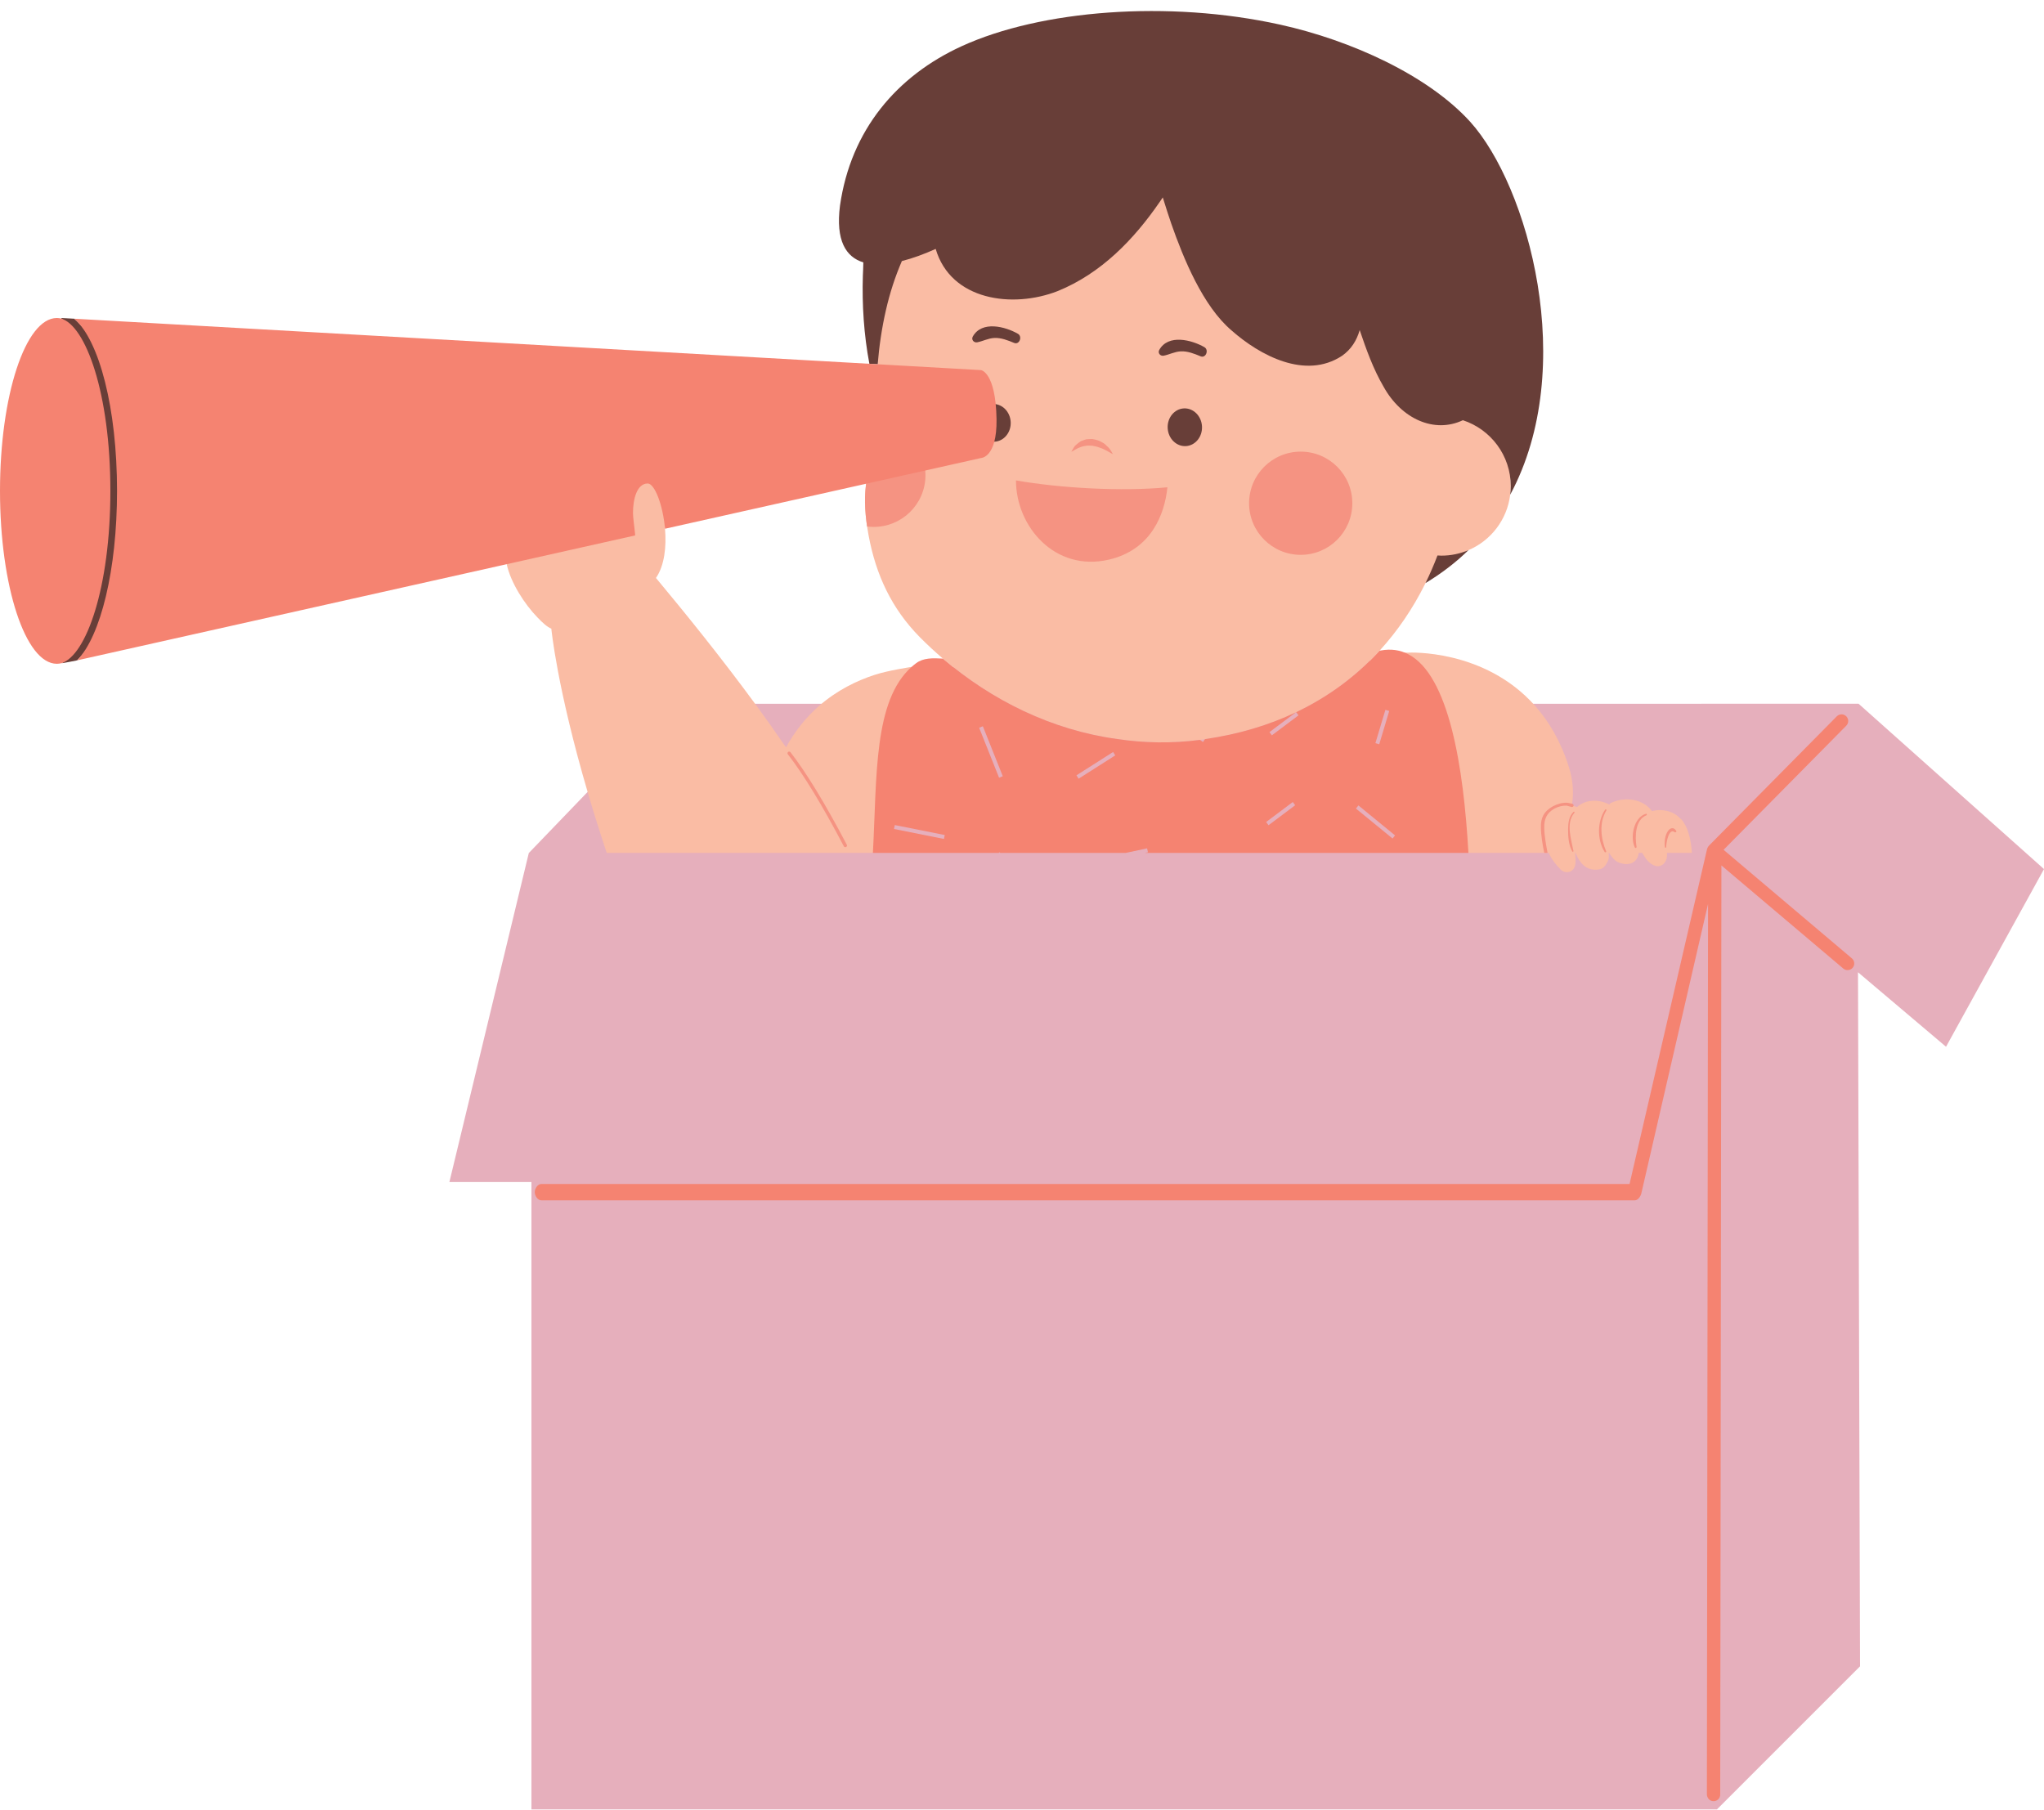 <?xml version="1.0" encoding="UTF-8" standalone="no"?><svg xmlns="http://www.w3.org/2000/svg" xmlns:xlink="http://www.w3.org/1999/xlink" contentScriptType="text/ecmascript" fill="#000000" width="500" zoomAndPan="magnify" contentStyleType="text/css" viewBox="0.0 -2.7 500.0 442.7" height="442.7" preserveAspectRatio="xMidYMid meet" version="1"><defs><clipPath id="a"><path d="M 2 1 L 500 1 L 500 439.949 L 2 439.949 Z M 2 1"/></clipPath></defs><g><g id="change1_1" clip-path="url(#a)"><path fill="#e6afbc" d="M 230.539 160.414 C 229.895 160.375 229.273 160.348 228.676 160.348 C 227.066 160.348 226.062 160.582 225.32 161.137 C 224.973 161.391 224.641 161.664 224.32 161.945 L 223.844 162.371 L 223.211 162.441 C 218.066 163.012 210.859 164.73 204.262 169.473 L 182.219 169.473 C 175.559 160.445 167.934 150.781 158.926 139.973 L 157.949 138.805 L 158.816 137.555 C 160.391 135.273 161.07 131.363 160.68 126.824 L 160.531 125.086 L 214.262 113.055 L 213.855 115.922 C 213.449 118.754 213.523 121.898 214.078 125.77 C 214.18 126.398 214.285 127.004 214.391 127.609 L 214.461 128.012 C 216.266 137.66 220.18 145.43 226.43 151.766 C 228.117 153.48 229.977 155.203 231.953 156.898 L 236.465 160.758 Z M 500 209.914 L 454.645 169.465 L 372.199 169.469 C 362.742 160.336 350.402 159.094 346.273 158.957 L 346.066 160.418 L 343.562 159.121 C 342.402 158.523 341.207 158.23 339.898 158.23 C 339.336 158.23 338.742 158.289 338.141 158.398 L 331.969 159.535 L 335.992 155.137 C 340.23 150.504 343.867 145.168 346.828 139.223 L 347.172 138.531 L 347.668 138.234 C 351.414 135.98 354.836 133.363 357.824 130.449 L 358.094 130.188 L 358.438 130.039 C 363.344 127.953 366.789 123.371 367.438 118.078 L 367.484 117.707 L 367.66 117.375 C 383.566 87.84 372.461 44.273 358.141 28.418 C 348.953 18.312 331.559 9.449 312.742 5.285 C 303.027 3.133 292.32 1.996 281.773 1.996 C 264.41 1.996 247.746 5.07 236.055 10.43 C 220.012 17.781 209.859 31.086 207.461 47.863 C 206.176 57.879 210.387 59.156 211.77 59.574 L 213.223 60.016 L 213.188 61.535 C 213.156 62.77 213.121 63.898 213.07 64.824 C 212.848 72.082 213.387 79.379 214.633 85.926 L 215.109 88.441 L 18.062 77.266 L 15.73 77.141 L 15.402 77.379 L 14.512 77.18 C 14.27 77.121 14.074 77.098 13.91 77.098 C 8.289 77.098 2 94.328 2 117.395 C 2 140.457 8.289 157.691 13.91 157.691 C 14.109 157.691 14.332 157.66 14.59 157.594 L 15.328 157.402 L 15.457 157.473 C 16.523 157.289 18.445 156.891 18.449 156.891 L 125.473 132.93 L 125.898 134.898 C 126.84 139.211 130.207 144.191 132.938 146.992 C 133.598 147.668 134.828 148.926 135.613 149.242 L 136.746 149.695 L 136.859 150.914 C 136.875 151.051 138.227 164.836 145.34 189.375 L 129.355 205.988 L 109.93 286.473 L 130 286.473 L 130 439.949 L 420 439.949 L 455 404.949 L 455 404.062 L 454.996 404.055 L 454.5 235.152 L 476.035 253.379 L 500 209.914"/></g><g id="change2_1"><path fill="#fabca4" d="M 200.41 169.949 C 197.395 172.574 194.586 175.918 192.266 180.137 C 189.93 176.715 187.512 173.305 185.059 169.949 C 176.504 158.25 167.57 147.227 160.461 138.691 C 162.562 135.648 163.047 130.996 162.672 126.652 C 162.168 120.824 164.016 105.156 152.047 109.059 C 149.559 109.867 123.945 135.32 123.945 135.32 C 124.926 139.828 128.289 145.09 131.508 148.387 C 132.691 149.602 133.805 150.672 134.871 151.098 L 134.867 151.098 C 134.867 151.098 136.195 165.398 143.844 191.391 C 145.168 195.895 146.688 200.758 148.418 205.949 L 213.527 205.949 L 222.988 160.453 C 222.988 160.453 217.359 161.285 213.918 162.406 C 209.566 163.828 204.777 166.152 200.41 169.949"/></g><g id="change2_2"><path fill="#fabca4" d="M 413.867 205.949 C 413.668 202.609 412.879 199.547 411.258 197.707 C 411.207 197.648 411.156 197.641 411.102 197.641 C 409.602 195.844 406.695 195.02 404.125 195.746 C 401.871 192.703 397.477 192.105 394.047 193.746 C 393.852 193.84 393.738 193.977 393.672 194.125 C 391.164 192.793 387.902 192.777 385.754 194.762 C 385.469 194.629 384.98 194.465 384.508 194.32 C 385.004 191.383 384.82 188.246 383.766 184.906 C 381.773 178.605 378.852 173.734 375.488 169.949 C 363.047 155.949 344.535 156.961 344.535 156.961 L 343.422 156.961 L 359.203 205.949 L 378.84 205.949 C 379.539 207.457 380.516 208.809 381.793 210.047 C 382.957 211.176 385.074 210.809 385.371 208.652 C 385.453 208.039 385.41 207.047 385.309 205.949 L 385.426 205.949 C 386.324 208.32 387.93 210.277 390.672 210.051 C 391.922 209.949 392.496 209.633 393.379 207.828 C 393.559 207.465 393.578 206.785 393.508 205.949 L 393.594 205.949 C 394.285 206.906 394.949 207.938 396.113 208.359 C 397.809 208.969 399.656 208.852 400.539 207.105 C 400.68 206.828 400.789 206.434 400.879 205.949 L 401.715 205.949 C 401.98 206.398 402.281 206.836 402.516 207.215 C 403.047 208.07 404.258 209.098 405.312 209.195 C 406.652 209.324 407.59 208.242 407.754 206.961 C 407.797 206.625 407.797 206.289 407.781 205.949 L 413.867 205.949"/></g><g id="change2_3"><path fill="#fabca4" d="M 348.699 139.949 C 349.777 137.766 357.18 132.75 359.223 131.883 C 364.691 129.555 368.676 124.438 369.422 118.324 C 369.504 117.641 369.562 116.949 369.562 116.246 C 369.562 108.707 366.02 96.352 359.223 94.129 C 359.223 94.102 359.223 94.074 359.223 94.047 C 352.227 97.352 343.957 91.938 339.594 84.082 C 337.031 79.711 335.34 74.941 333.727 70.191 C 333.004 72.734 331.648 74.922 329.414 76.492 C 320.402 82.43 311.176 79.07 304.391 73.074 C 297.316 67.109 290 54.051 287.043 45.598 C 286.426 43.746 285.688 41.566 284.973 39.199 C 284.715 39.578 284.461 39.953 284.215 40.312 C 277.902 49.496 267.816 59.035 257.203 63.34 C 246.16 67.648 234.312 64.531 230.613 51.918 C 227.867 53.156 220.77 56.672 218.07 57.348 C 216.414 61.164 215.477 68.098 214.512 72.328 C 213.551 76.535 215.062 81.895 214.699 86.414 L 211.875 115.641 C 211.379 119.121 211.605 122.621 212.102 126.098 C 212.234 126.879 212.363 127.629 212.492 128.379 C 214.285 137.957 218.098 146.168 225.004 153.176 C 226.805 154.996 228.695 156.742 230.652 158.418 C 242.594 168.637 257.348 175.945 273.359 178.102 C 279.844 179.078 286.555 179.207 293.363 178.328 C 312.191 175.914 326.879 168.062 337.469 156.484 C 341.887 151.656 345.598 146.18 348.594 140.176 C 348.629 140.102 348.66 140.023 348.699 139.949"/></g><g id="change3_1"><path fill="#683e38" d="M 285.637 102.039 C 285.508 99.492 287.277 97.328 289.598 97.211 C 291.914 97.094 293.898 99.062 294.031 101.609 C 294.16 104.156 292.387 106.316 290.07 106.438 C 287.754 106.555 285.766 104.586 285.637 102.039"/></g><g id="change3_2"><path fill="#683e38" d="M 238.84 100.965 C 238.711 98.418 240.48 96.254 242.801 96.137 C 245.117 96.02 247.102 97.984 247.234 100.535 C 247.363 103.082 245.59 105.242 243.273 105.359 C 240.953 105.48 238.969 103.512 238.84 100.965"/></g><g id="change3_3"><path fill="#683e38" d="M 249.004 78.957 C 245.906 77.18 240.18 75.688 237.965 79.629 C 237.527 80.398 238.234 81.203 239.051 81.043 C 240.492 80.754 241.711 80.062 243.219 79.98 C 244.855 79.891 246.578 80.562 248.062 81.188 C 249.359 81.738 250.172 79.629 249.004 78.957"/></g><g id="change3_4"><path fill="#683e38" d="M 294.617 82.23 C 291.52 80.453 285.793 78.961 283.578 82.902 C 283.141 83.676 283.852 84.48 284.664 84.316 C 286.105 84.027 287.324 83.336 288.832 83.254 C 290.473 83.164 292.191 83.84 293.676 84.465 C 294.977 85.016 295.785 82.902 294.617 82.23"/></g><g id="change3_5"><path fill="#683e38" d="M 18.168 75.27 L 15.141 75.105 C 15.141 75.105 15.074 75.141 14.945 75.234 C 20.938 76.93 21.035 157.637 15.074 159.527 C 15.105 159.625 18.887 158.844 18.887 158.844 C 24.621 152.883 33.383 137.602 33.383 118.215 C 33.383 98.012 24.293 80.578 18.168 75.27"/></g><g id="change3_6"><path fill="#683e38" d="M 359.621 27.074 C 349.332 15.758 330.613 7.191 313.176 3.332 C 285.801 -2.727 254.598 -0.27 235.219 8.613 C 219.355 15.883 208.121 29.102 205.477 47.609 C 204.383 56.152 206.922 60.191 211.188 61.488 C 211.156 62.699 211.125 63.805 211.07 64.766 C 210.852 71.836 211.324 79.246 212.668 86.297 L 214.699 86.41 C 215.062 81.895 215.734 77.461 216.695 73.246 C 217.66 69.02 218.961 64.98 220.617 61.164 C 223.316 60.484 226.141 59.434 228.887 58.195 C 232.586 70.809 247.676 72.824 258.719 68.516 C 269.336 64.211 277.367 55.895 283.68 46.711 C 283.926 46.352 284.18 45.977 284.438 45.598 C 285.152 47.965 285.891 50.145 286.508 51.996 C 289.465 60.449 294.238 72.215 301.312 78.184 C 308.098 84.176 319.277 90.285 328.289 84.344 C 330.523 82.777 331.883 80.59 332.605 78.047 C 334.215 82.797 335.906 87.562 338.469 91.938 C 342.836 99.793 350.852 103.406 357.848 100.102 C 364.645 102.324 369.562 108.703 369.562 116.246 C 369.562 116.949 369.504 117.641 369.422 118.324 C 386.191 87.18 373.816 42.789 359.621 27.074"/></g><g id="change3_7"><path fill="#683e38" d="M 351.637 133.188 C 350.754 135.504 349.781 137.766 348.699 139.949 C 352.672 137.562 356.168 134.855 359.223 131.883 C 357.18 132.754 354.934 133.234 352.574 133.234 C 352.258 133.234 351.949 133.203 351.637 133.188"/></g><g id="change4_1"><path fill="#f59382" d="M 318.176 107.785 C 325.148 107.785 330.805 113.438 330.805 120.414 C 330.805 127.387 325.148 133.039 318.176 133.039 C 311.203 133.039 305.551 127.387 305.551 120.414 C 305.551 113.438 311.203 107.785 318.176 107.785"/></g><g id="change4_2"><path fill="#f59382" d="M 215.133 101.043 C 214.969 101.012 214.805 101.012 214.645 101.012 C 214.645 101.141 214.676 101.27 214.676 101.402 C 215.035 105.93 212.883 110.066 212.07 114.434 C 211.32 118.312 211.547 122.223 212.102 126.098 C 212.199 126.098 212.266 126.129 212.363 126.129 C 219.305 126.879 225.527 121.895 226.309 114.953 C 227.059 108.047 222.074 101.789 215.133 101.043"/></g><g id="change4_3"><path fill="#f59382" d="M 263.684 106.938 C 264.176 106.754 264.691 106.477 265.301 106.426 C 265.875 106.258 266.516 106.316 267.133 106.336 C 267.766 106.438 268.391 106.559 268.977 106.809 C 269.598 106.965 270.082 107.281 270.578 107.488 C 271.531 108.047 272.23 108.402 272.23 108.402 C 272.23 108.402 272.148 108.227 271.977 107.938 C 271.777 107.672 271.598 107.219 271.191 106.809 C 270.742 106.449 270.289 105.82 269.59 105.516 C 268.953 105.086 268.145 104.879 267.32 104.719 C 266.906 104.672 266.473 104.734 266.062 104.746 C 265.637 104.723 265.258 104.93 264.887 105.055 C 264.109 105.258 263.613 105.848 263.145 106.199 C 262.691 106.59 262.52 107.105 262.32 107.363 C 262.152 107.656 262.078 107.832 262.078 107.832 C 262.078 107.832 262.27 107.746 262.555 107.578 C 262.84 107.418 263.219 107.16 263.684 106.938"/></g><g id="change4_4"><path fill="#f59382" d="M 248.527 114.824 C 248.527 126.145 258.078 137.25 271.215 134.219 C 281.648 131.812 284.902 123.086 285.57 116.508 C 274.48 117.578 259.391 116.734 248.527 114.824"/></g><g id="change4_5"><path fill="#f59382" d="M 193.363 181.32 C 193.227 181.145 192.969 181.113 192.793 181.254 C 192.617 181.391 192.586 181.648 192.723 181.824 C 196.566 186.766 201.172 194.344 206.422 204.34 C 206.496 204.477 206.637 204.555 206.781 204.555 C 206.848 204.555 206.914 204.539 206.973 204.508 C 207.172 204.402 207.246 204.156 207.145 203.961 C 201.871 193.918 197.238 186.305 193.363 181.32"/></g><g id="change4_6"><path fill="#f59382" d="M 384.398 194.719 C 384.598 194.781 384.855 194.652 384.922 194.457 C 384.988 194.23 384.855 194.02 384.656 193.957 C 384.496 193.891 384.301 193.879 384.172 193.848 C 383.812 193.75 383.484 193.691 383.324 193.691 C 382.184 193.625 380.977 193.969 379.867 194.555 C 377.688 195.758 376.84 197.352 376.938 199.797 C 376.938 201.523 377.328 203.949 377.754 205.949 L 378.566 205.949 C 378.176 203.949 377.754 201.492 377.754 199.797 C 377.688 197.68 378.371 196.152 380.262 195.109 C 381.238 194.59 382.246 194.359 383.227 194.391 C 383.355 194.426 383.617 194.488 383.941 194.59 C 384.105 194.621 384.27 194.652 384.398 194.719"/></g><g id="change4_7"><path fill="#f59382" d="M 384.914 195.914 C 383.77 196.996 383.609 198.641 383.586 200.137 C 383.559 201.797 383.715 204.172 384.621 205.609 C 384.715 205.758 384.922 205.656 384.895 205.496 C 384.379 202.668 382.953 198.648 385.133 196.133 C 385.266 195.984 385.062 195.773 384.914 195.914"/></g><g id="change4_8"><path fill="#f59382" d="M 392.641 195.383 C 390.676 198.227 390.668 202.82 392.535 205.727 C 392.652 205.902 392.98 205.785 392.895 205.574 C 391.598 202.438 391.109 198.609 392.953 195.566 C 393.074 195.363 392.773 195.195 392.641 195.383"/></g><g id="change4_9"><path fill="#f59382" d="M 402.621 196.387 C 399.648 197.234 398.691 202.152 399.922 204.641 C 400.043 204.883 400.363 204.699 400.328 204.469 C 399.934 202.012 399.945 197.891 402.727 196.758 C 402.953 196.668 402.871 196.312 402.621 196.387"/></g><g id="change4_10"><path fill="#f59382" d="M 410.031 200.559 C 409.449 199.594 408.582 199.77 407.996 200.621 C 407.273 201.684 407.082 203.328 407.273 204.574 C 407.301 204.758 407.602 204.711 407.594 204.527 C 407.551 203.562 408.227 199.77 409.629 200.867 C 409.844 201.035 410.191 200.828 410.031 200.559"/></g><g id="change5_1"><path fill="#f58371" d="M 453.008 231.758 L 421.621 205.199 L 451.637 174.832 C 452.27 174.191 452.262 173.16 451.621 172.527 C 450.98 171.895 449.949 171.902 449.316 172.543 L 418.066 204.16 C 417.988 204.242 417.918 204.332 417.855 204.426 C 417.727 204.602 417.629 204.809 417.578 205.031 L 398.621 286.949 L 132.438 286.949 C 131.535 286.949 130.809 288.051 130.809 288.949 C 130.809 289.852 131.535 290.949 132.438 290.949 L 399.914 290.949 C 400.672 290.949 401.332 289.977 401.504 289.238 L 417.82 218.438 L 417.535 436.262 C 417.535 437.164 418.266 437.949 419.164 437.949 C 420.062 437.949 420.797 437.234 420.797 436.336 L 421.09 209.02 L 450.902 234.246 C 451.207 234.504 451.582 234.629 451.953 234.629 C 452.418 234.629 452.879 234.434 453.199 234.055 C 453.781 233.367 453.695 232.34 453.008 231.758"/></g><g id="change5_2"><path fill="#f58371" d="M 230.91 202.535 L 218.688 200.105 L 218.879 199.145 L 231.102 201.574 Z M 240.426 174.973 L 245.301 187.195 L 244.391 187.559 L 239.516 175.336 Z M 272.285 181.27 L 272.809 182.098 L 263.848 187.801 L 263.324 186.973 Z M 316.238 193.512 L 316.824 194.293 L 310.309 199.184 L 309.723 198.398 Z M 332.297 194.344 L 341.258 201.676 L 340.641 202.43 L 331.68 195.102 Z M 338.895 170.953 L 339.828 171.234 L 337.387 179.379 L 336.449 179.098 Z M 224.125 159.527 C 223.73 159.82 223.352 160.133 222.988 160.453 C 213.66 168.785 214.539 187.133 213.527 205.949 L 244.332 205.949 L 244.477 205.789 L 244.656 205.949 L 275.406 205.949 L 280.602 204.84 L 280.809 205.797 L 280.086 205.949 L 359.203 205.949 C 358.012 184.898 354.465 162.516 344.48 157.348 C 342.508 156.324 340.285 155.969 337.777 156.434 C 337.676 156.453 337.57 156.469 337.469 156.484 C 331.836 162.645 325.027 167.738 317.066 171.531 L 317.641 172.301 L 311.125 177.188 L 310.539 176.406 L 316.996 171.562 C 310.391 174.699 302.98 176.934 294.766 178.121 L 294.277 178.82 L 293.535 178.305 C 293.477 178.309 293.422 178.32 293.363 178.328 C 286.555 179.207 279.844 179.078 273.359 178.102 C 257.348 175.945 242.594 168.637 230.652 158.418 C 228.09 158.27 225.867 158.238 224.125 159.527"/></g><g id="change5_3"><path fill="#f58371" d="M 154.84 122.805 C 154.848 119.34 155.812 115.598 158.434 115.582 C 160.133 115.574 162.168 120.824 162.672 126.652 L 211.875 115.641 L 239.961 109.352 C 239.961 109.352 243.902 109.316 243.773 99.867 C 243.578 88.27 239.961 87.844 239.961 87.844 L 214.699 86.414 L 212.668 86.297 L 18.168 75.27 L 15.141 75.105 C 15.141 75.105 15.074 75.141 14.957 75.227 C 14.609 75.148 14.262 75.098 13.91 75.098 C 6.227 75.098 0 94.035 0 117.395 C 0 140.754 6.227 159.691 13.91 159.691 C 14.309 159.691 14.699 159.629 15.086 159.531 C 15.082 159.527 15.074 159.527 15.074 159.527 C 21.035 157.637 27 141.184 27 117.398 C 27 93.449 20.938 76.93 14.945 75.234 C 15.074 75.141 15.141 75.105 15.141 75.105 L 18.168 75.27 C 24.293 80.578 28.629 97.195 28.629 117.398 C 28.629 136.785 24.621 152.883 18.887 158.844 L 123.945 135.324 L 155.383 128.285 C 155.195 126.191 154.84 123.906 154.84 122.805"/></g></g></svg>